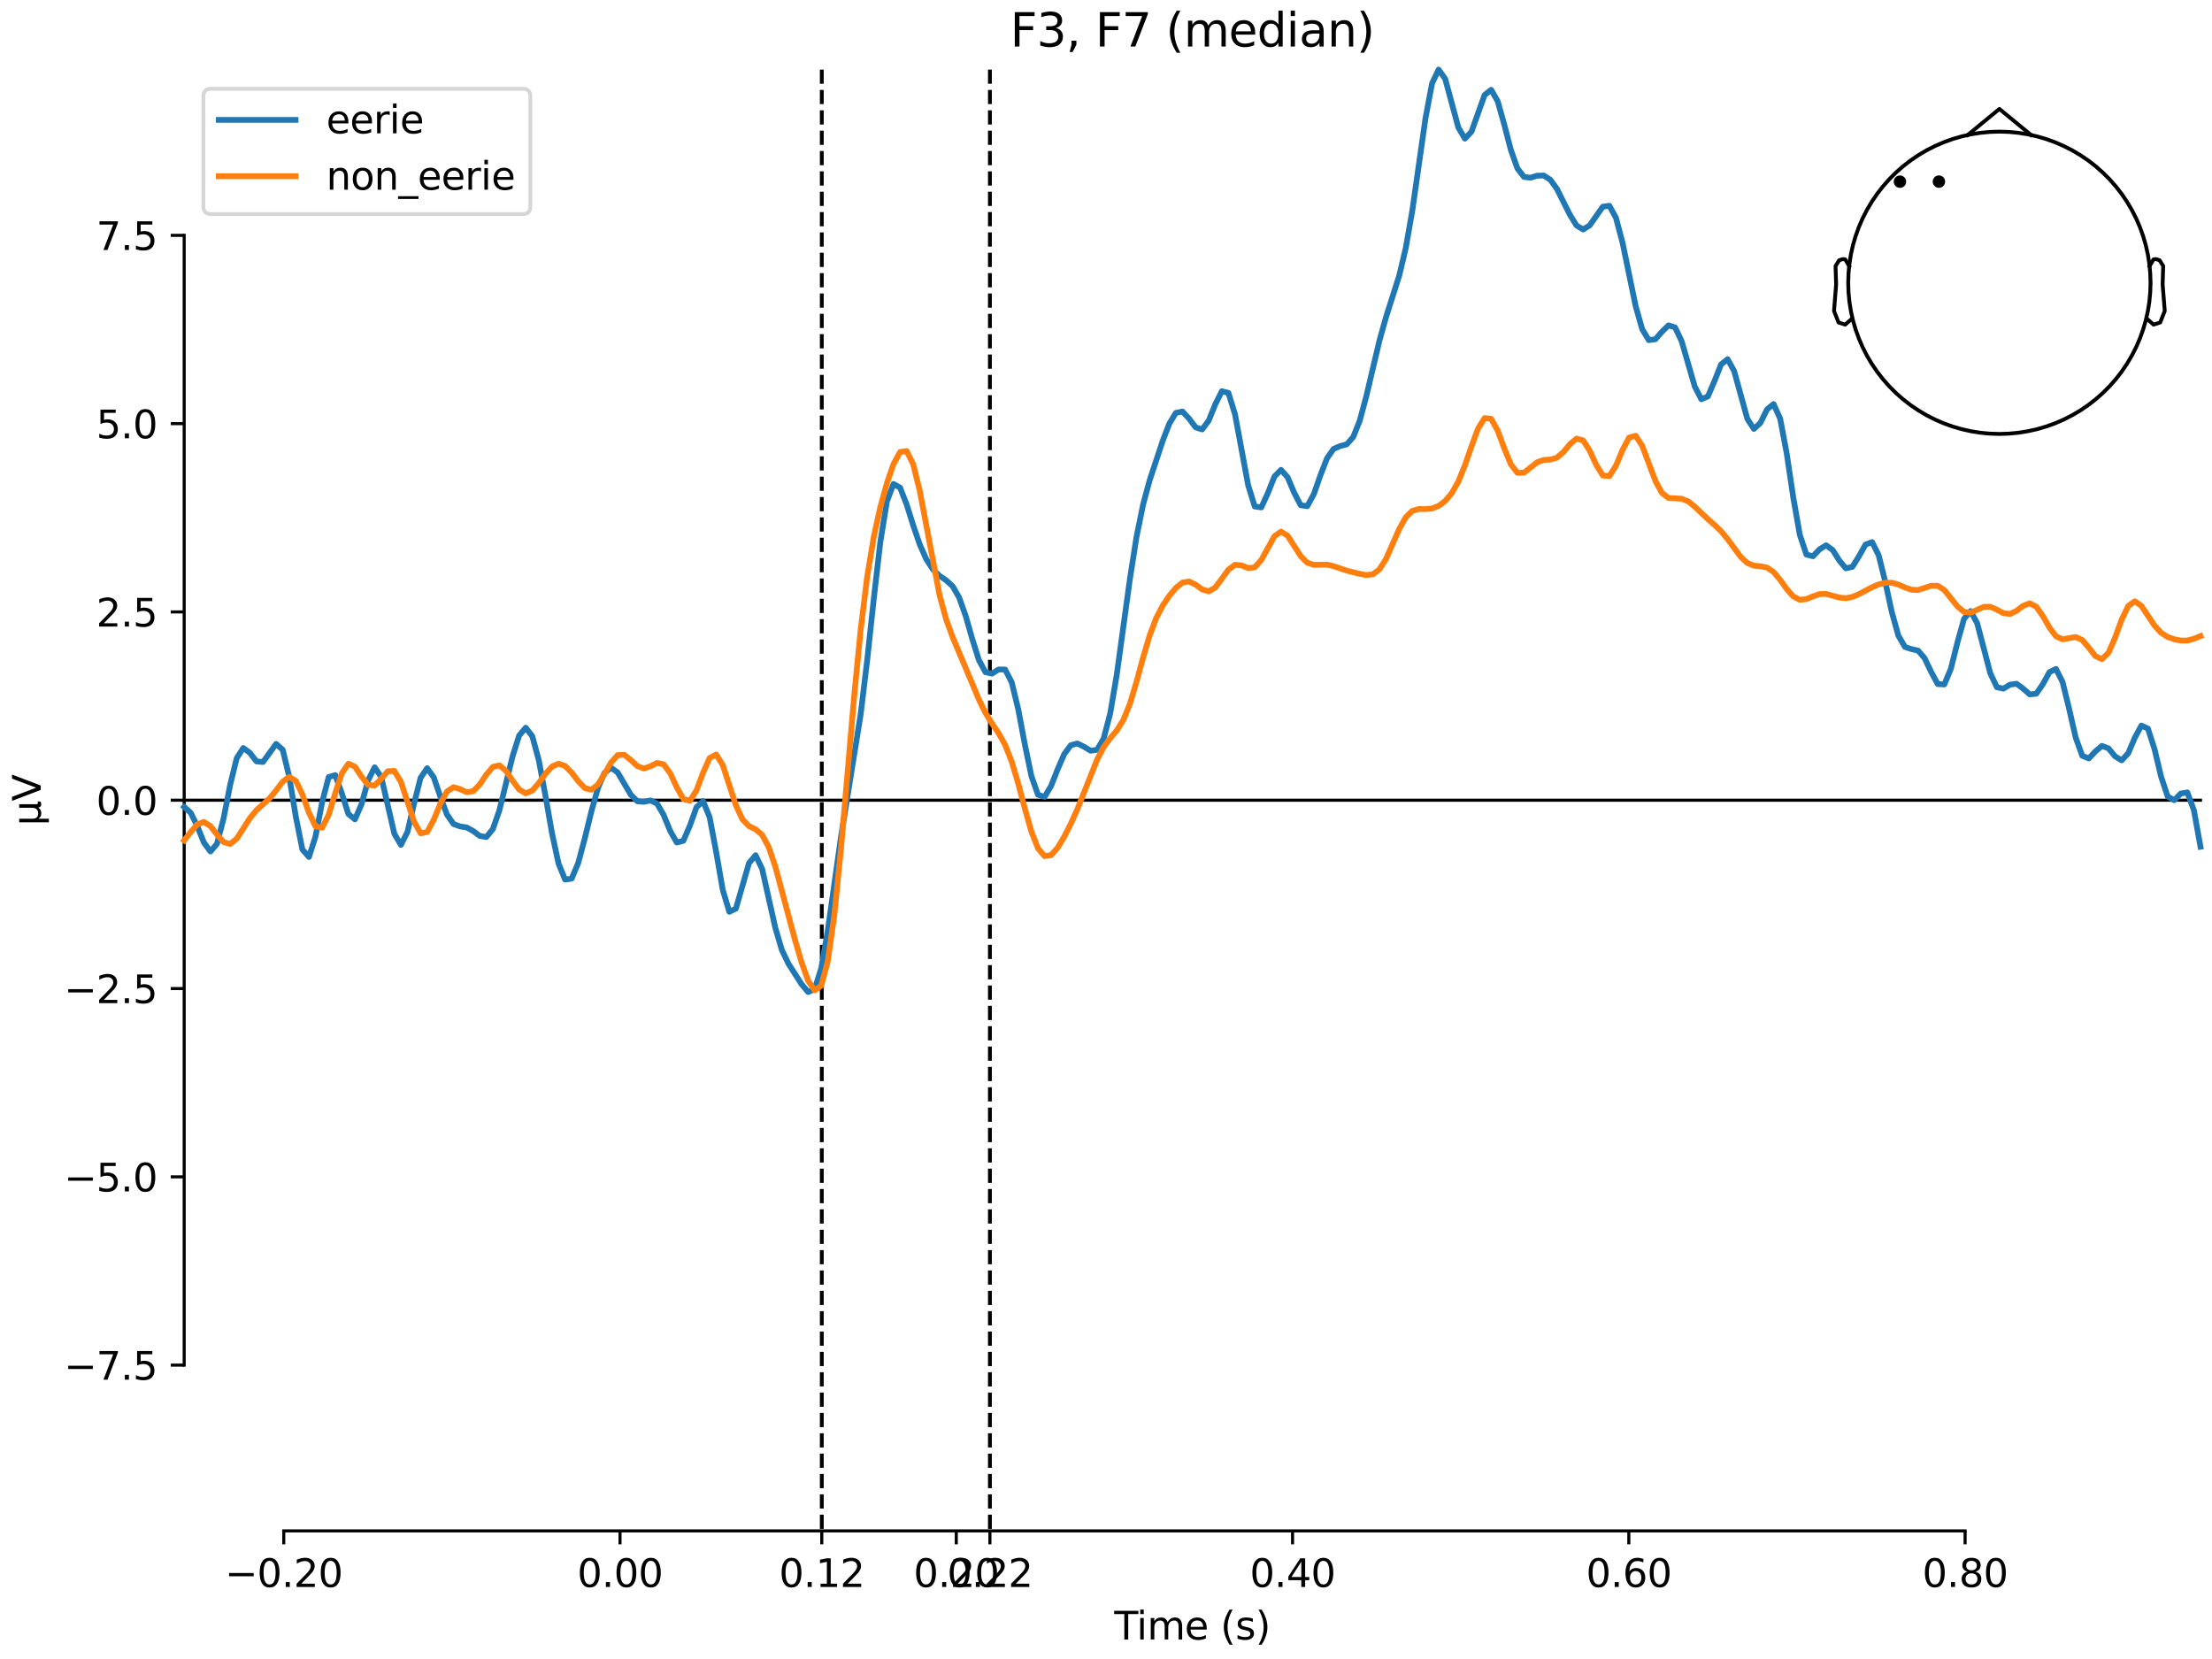 <?xml version="1.0" encoding="utf-8" standalone="no"?>
<!DOCTYPE svg PUBLIC "-//W3C//DTD SVG 1.1//EN"
  "http://www.w3.org/Graphics/SVG/1.1/DTD/svg11.dtd">
<svg xmlns:xlink="http://www.w3.org/1999/xlink" width="576pt" height="432pt" viewBox="0 0 576 432" xmlns="http://www.w3.org/2000/svg" version="1.1">
 <defs>
  <style type="text/css">*{stroke-linejoin: round; stroke-linecap: butt}</style>
 </defs>
 <g id="figure_1">
  <g id="patch_1">
   <path d="M 0 432 
L 576 432 
L 576 0 
L 0 0 
z
" style="fill: #ffffff"/>
  </g>
  <g id="axes_1">
   <g id="patch_2">
    <path d="M 47.961 398.644 
L 573 398.644 
L 573 18.118 
L 47.961 18.118 
L 47.961 398.644 
z
" style="fill: none; opacity: 0"/>
   </g>
   <g id="patch_3">
    <path d="M 47.961 355.47 
L 47.961 61.292 
" style="fill: none; stroke: #000000; stroke-width: 0.8; stroke-linejoin: miter; stroke-linecap: square"/>
   </g>
   <g id="LineCollection_1">
    <path d="M 213.99 18.118 
L 213.99 398.644 
" clip-path="url(#pc53f5f992c)" style="fill: none; stroke-dasharray: 3.7,1.6; stroke-dashoffset: 0; stroke: #000000"/>
    <path d="M 257.771 18.118 
L 257.771 398.644 
" clip-path="url(#pc53f5f992c)" style="fill: none; stroke-dasharray: 3.7,1.6; stroke-dashoffset: 0; stroke: #000000"/>
   </g>
   <g id="matplotlib.axis_1">
    <g id="xtick_1">
     <g id="line2d_1">
      <defs>
       <path id="m1a4e533dc7" d="M 0 0 
L 0 3.5 
" style="stroke: #000000; stroke-width: 0.8"/>
      </defs>
      <g>
       <use xlink:href="#m1a4e533dc7" x="73.888" y="398.644" style="stroke: #000000; stroke-width: 0.8"/>
      </g>
     </g>
     <g id="text_1">
      <!-- −0.20 -->
      <g transform="translate(58.566 413.242) scale(0.1 -0.1)">
       <defs>
        <path id="DejaVuSans-2212" d="M 678 2272 
L 4684 2272 
L 4684 1741 
L 678 1741 
L 678 2272 
z
" transform="scale(0.016)"/>
        <path id="DejaVuSans-30" d="M 2034 4250 
Q 1547 4250 1301 3770 
Q 1056 3291 1056 2328 
Q 1056 1369 1301 889 
Q 1547 409 2034 409 
Q 2525 409 2770 889 
Q 3016 1369 3016 2328 
Q 3016 3291 2770 3770 
Q 2525 4250 2034 4250 
z
M 2034 4750 
Q 2819 4750 3233 4129 
Q 3647 3509 3647 2328 
Q 3647 1150 3233 529 
Q 2819 -91 2034 -91 
Q 1250 -91 836 529 
Q 422 1150 422 2328 
Q 422 3509 836 4129 
Q 1250 4750 2034 4750 
z
" transform="scale(0.016)"/>
        <path id="DejaVuSans-2e" d="M 684 794 
L 1344 794 
L 1344 0 
L 684 0 
L 684 794 
z
" transform="scale(0.016)"/>
        <path id="DejaVuSans-32" d="M 1228 531 
L 3431 531 
L 3431 0 
L 469 0 
L 469 531 
Q 828 903 1448 1529 
Q 2069 2156 2228 2338 
Q 2531 2678 2651 2914 
Q 2772 3150 2772 3378 
Q 2772 3750 2511 3984 
Q 2250 4219 1831 4219 
Q 1534 4219 1204 4116 
Q 875 4013 500 3803 
L 500 4441 
Q 881 4594 1212 4672 
Q 1544 4750 1819 4750 
Q 2544 4750 2975 4387 
Q 3406 4025 3406 3419 
Q 3406 3131 3298 2873 
Q 3191 2616 2906 2266 
Q 2828 2175 2409 1742 
Q 1991 1309 1228 531 
z
" transform="scale(0.016)"/>
       </defs>
       <use xlink:href="#DejaVuSans-2212"/>
       <use xlink:href="#DejaVuSans-30" transform="translate(83.789 0)"/>
       <use xlink:href="#DejaVuSans-2e" transform="translate(147.412 0)"/>
       <use xlink:href="#DejaVuSans-32" transform="translate(179.199 0)"/>
       <use xlink:href="#DejaVuSans-30" transform="translate(242.822 0)"/>
      </g>
     </g>
    </g>
    <g id="xtick_2">
     <g id="line2d_2">
      <g>
       <use xlink:href="#m1a4e533dc7" x="161.452" y="398.644" style="stroke: #000000; stroke-width: 0.8"/>
      </g>
     </g>
     <g id="text_2">
      <!-- 0.00 -->
      <g transform="translate(150.319 413.242) scale(0.1 -0.1)">
       <use xlink:href="#DejaVuSans-30"/>
       <use xlink:href="#DejaVuSans-2e" transform="translate(63.623 0)"/>
       <use xlink:href="#DejaVuSans-30" transform="translate(95.41 0)"/>
       <use xlink:href="#DejaVuSans-30" transform="translate(159.033 0)"/>
      </g>
     </g>
    </g>
    <g id="xtick_3">
     <g id="line2d_3">
      <g>
       <use xlink:href="#m1a4e533dc7" x="213.99" y="398.644" style="stroke: #000000; stroke-width: 0.8"/>
      </g>
     </g>
     <g id="text_3">
      <!-- 0.12 -->
      <g transform="translate(202.857 413.242) scale(0.1 -0.1)">
       <defs>
        <path id="DejaVuSans-31" d="M 794 531 
L 1825 531 
L 1825 4091 
L 703 3866 
L 703 4441 
L 1819 4666 
L 2450 4666 
L 2450 531 
L 3481 531 
L 3481 0 
L 794 0 
L 794 531 
z
" transform="scale(0.016)"/>
       </defs>
       <use xlink:href="#DejaVuSans-30"/>
       <use xlink:href="#DejaVuSans-2e" transform="translate(63.623 0)"/>
       <use xlink:href="#DejaVuSans-31" transform="translate(95.41 0)"/>
       <use xlink:href="#DejaVuSans-32" transform="translate(159.033 0)"/>
      </g>
     </g>
    </g>
    <g id="xtick_4">
     <g id="line2d_4">
      <g>
       <use xlink:href="#m1a4e533dc7" x="249.015" y="398.644" style="stroke: #000000; stroke-width: 0.8"/>
      </g>
     </g>
     <g id="text_4">
      <!-- 0.20 -->
      <g transform="translate(237.882 413.242) scale(0.1 -0.1)">
       <use xlink:href="#DejaVuSans-30"/>
       <use xlink:href="#DejaVuSans-2e" transform="translate(63.623 0)"/>
       <use xlink:href="#DejaVuSans-32" transform="translate(95.41 0)"/>
       <use xlink:href="#DejaVuSans-30" transform="translate(159.033 0)"/>
      </g>
     </g>
    </g>
    <g id="xtick_5">
     <g id="line2d_5">
      <g>
       <use xlink:href="#m1a4e533dc7" x="257.771" y="398.644" style="stroke: #000000; stroke-width: 0.8"/>
      </g>
     </g>
     <g id="text_5">
      <!-- 0.22 -->
      <g transform="translate(246.639 413.242) scale(0.1 -0.1)">
       <use xlink:href="#DejaVuSans-30"/>
       <use xlink:href="#DejaVuSans-2e" transform="translate(63.623 0)"/>
       <use xlink:href="#DejaVuSans-32" transform="translate(95.41 0)"/>
       <use xlink:href="#DejaVuSans-32" transform="translate(159.033 0)"/>
      </g>
     </g>
    </g>
    <g id="xtick_6">
     <g id="line2d_6">
      <g>
       <use xlink:href="#m1a4e533dc7" x="336.578" y="398.644" style="stroke: #000000; stroke-width: 0.8"/>
      </g>
     </g>
     <g id="text_6">
      <!-- 0.40 -->
      <g transform="translate(325.446 413.242) scale(0.1 -0.1)">
       <defs>
        <path id="DejaVuSans-34" d="M 2419 4116 
L 825 1625 
L 2419 1625 
L 2419 4116 
z
M 2253 4666 
L 3047 4666 
L 3047 1625 
L 3713 1625 
L 3713 1100 
L 3047 1100 
L 3047 0 
L 2419 0 
L 2419 1100 
L 313 1100 
L 313 1709 
L 2253 4666 
z
" transform="scale(0.016)"/>
       </defs>
       <use xlink:href="#DejaVuSans-30"/>
       <use xlink:href="#DejaVuSans-2e" transform="translate(63.623 0)"/>
       <use xlink:href="#DejaVuSans-34" transform="translate(95.41 0)"/>
       <use xlink:href="#DejaVuSans-30" transform="translate(159.033 0)"/>
      </g>
     </g>
    </g>
    <g id="xtick_7">
     <g id="line2d_7">
      <g>
       <use xlink:href="#m1a4e533dc7" x="424.142" y="398.644" style="stroke: #000000; stroke-width: 0.8"/>
      </g>
     </g>
     <g id="text_7">
      <!-- 0.60 -->
      <g transform="translate(413.009 413.242) scale(0.1 -0.1)">
       <defs>
        <path id="DejaVuSans-36" d="M 2113 2584 
Q 1688 2584 1439 2293 
Q 1191 2003 1191 1497 
Q 1191 994 1439 701 
Q 1688 409 2113 409 
Q 2538 409 2786 701 
Q 3034 994 3034 1497 
Q 3034 2003 2786 2293 
Q 2538 2584 2113 2584 
z
M 3366 4563 
L 3366 3988 
Q 3128 4100 2886 4159 
Q 2644 4219 2406 4219 
Q 1781 4219 1451 3797 
Q 1122 3375 1075 2522 
Q 1259 2794 1537 2939 
Q 1816 3084 2150 3084 
Q 2853 3084 3261 2657 
Q 3669 2231 3669 1497 
Q 3669 778 3244 343 
Q 2819 -91 2113 -91 
Q 1303 -91 875 529 
Q 447 1150 447 2328 
Q 447 3434 972 4092 
Q 1497 4750 2381 4750 
Q 2619 4750 2861 4703 
Q 3103 4656 3366 4563 
z
" transform="scale(0.016)"/>
       </defs>
       <use xlink:href="#DejaVuSans-30"/>
       <use xlink:href="#DejaVuSans-2e" transform="translate(63.623 0)"/>
       <use xlink:href="#DejaVuSans-36" transform="translate(95.41 0)"/>
       <use xlink:href="#DejaVuSans-30" transform="translate(159.033 0)"/>
      </g>
     </g>
    </g>
    <g id="xtick_8">
     <g id="line2d_8">
      <g>
       <use xlink:href="#m1a4e533dc7" x="511.705" y="398.644" style="stroke: #000000; stroke-width: 0.8"/>
      </g>
     </g>
     <g id="text_8">
      <!-- 0.80 -->
      <g transform="translate(500.573 413.242) scale(0.1 -0.1)">
       <defs>
        <path id="DejaVuSans-38" d="M 2034 2216 
Q 1584 2216 1326 1975 
Q 1069 1734 1069 1313 
Q 1069 891 1326 650 
Q 1584 409 2034 409 
Q 2484 409 2743 651 
Q 3003 894 3003 1313 
Q 3003 1734 2745 1975 
Q 2488 2216 2034 2216 
z
M 1403 2484 
Q 997 2584 770 2862 
Q 544 3141 544 3541 
Q 544 4100 942 4425 
Q 1341 4750 2034 4750 
Q 2731 4750 3128 4425 
Q 3525 4100 3525 3541 
Q 3525 3141 3298 2862 
Q 3072 2584 2669 2484 
Q 3125 2378 3379 2068 
Q 3634 1759 3634 1313 
Q 3634 634 3220 271 
Q 2806 -91 2034 -91 
Q 1263 -91 848 271 
Q 434 634 434 1313 
Q 434 1759 690 2068 
Q 947 2378 1403 2484 
z
M 1172 3481 
Q 1172 3119 1398 2916 
Q 1625 2713 2034 2713 
Q 2441 2713 2670 2916 
Q 2900 3119 2900 3481 
Q 2900 3844 2670 4047 
Q 2441 4250 2034 4250 
Q 1625 4250 1398 4047 
Q 1172 3844 1172 3481 
z
" transform="scale(0.016)"/>
       </defs>
       <use xlink:href="#DejaVuSans-30"/>
       <use xlink:href="#DejaVuSans-2e" transform="translate(63.623 0)"/>
       <use xlink:href="#DejaVuSans-38" transform="translate(95.41 0)"/>
       <use xlink:href="#DejaVuSans-30" transform="translate(159.033 0)"/>
      </g>
     </g>
    </g>
    <g id="text_9">
     <!-- Time (s) -->
     <g transform="translate(290.152 426.92) scale(0.1 -0.1)">
      <defs>
       <path id="DejaVuSans-54" d="M -19 4666 
L 3928 4666 
L 3928 4134 
L 2272 4134 
L 2272 0 
L 1638 0 
L 1638 4134 
L -19 4134 
L -19 4666 
z
" transform="scale(0.016)"/>
       <path id="DejaVuSans-69" d="M 603 3500 
L 1178 3500 
L 1178 0 
L 603 0 
L 603 3500 
z
M 603 4863 
L 1178 4863 
L 1178 4134 
L 603 4134 
L 603 4863 
z
" transform="scale(0.016)"/>
       <path id="DejaVuSans-6d" d="M 3328 2828 
Q 3544 3216 3844 3400 
Q 4144 3584 4550 3584 
Q 5097 3584 5394 3201 
Q 5691 2819 5691 2113 
L 5691 0 
L 5113 0 
L 5113 2094 
Q 5113 2597 4934 2840 
Q 4756 3084 4391 3084 
Q 3944 3084 3684 2787 
Q 3425 2491 3425 1978 
L 3425 0 
L 2847 0 
L 2847 2094 
Q 2847 2600 2669 2842 
Q 2491 3084 2119 3084 
Q 1678 3084 1418 2786 
Q 1159 2488 1159 1978 
L 1159 0 
L 581 0 
L 581 3500 
L 1159 3500 
L 1159 2956 
Q 1356 3278 1631 3431 
Q 1906 3584 2284 3584 
Q 2666 3584 2933 3390 
Q 3200 3197 3328 2828 
z
" transform="scale(0.016)"/>
       <path id="DejaVuSans-65" d="M 3597 1894 
L 3597 1613 
L 953 1613 
Q 991 1019 1311 708 
Q 1631 397 2203 397 
Q 2534 397 2845 478 
Q 3156 559 3463 722 
L 3463 178 
Q 3153 47 2828 -22 
Q 2503 -91 2169 -91 
Q 1331 -91 842 396 
Q 353 884 353 1716 
Q 353 2575 817 3079 
Q 1281 3584 2069 3584 
Q 2775 3584 3186 3129 
Q 3597 2675 3597 1894 
z
M 3022 2063 
Q 3016 2534 2758 2815 
Q 2500 3097 2075 3097 
Q 1594 3097 1305 2825 
Q 1016 2553 972 2059 
L 3022 2063 
z
" transform="scale(0.016)"/>
       <path id="DejaVuSans-20" transform="scale(0.016)"/>
       <path id="DejaVuSans-28" d="M 1984 4856 
Q 1566 4138 1362 3434 
Q 1159 2731 1159 2009 
Q 1159 1288 1364 580 
Q 1569 -128 1984 -844 
L 1484 -844 
Q 1016 -109 783 600 
Q 550 1309 550 2009 
Q 550 2706 781 3412 
Q 1013 4119 1484 4856 
L 1984 4856 
z
" transform="scale(0.016)"/>
       <path id="DejaVuSans-73" d="M 2834 3397 
L 2834 2853 
Q 2591 2978 2328 3040 
Q 2066 3103 1784 3103 
Q 1356 3103 1142 2972 
Q 928 2841 928 2578 
Q 928 2378 1081 2264 
Q 1234 2150 1697 2047 
L 1894 2003 
Q 2506 1872 2764 1633 
Q 3022 1394 3022 966 
Q 3022 478 2636 193 
Q 2250 -91 1575 -91 
Q 1294 -91 989 -36 
Q 684 19 347 128 
L 347 722 
Q 666 556 975 473 
Q 1284 391 1588 391 
Q 1994 391 2212 530 
Q 2431 669 2431 922 
Q 2431 1156 2273 1281 
Q 2116 1406 1581 1522 
L 1381 1569 
Q 847 1681 609 1914 
Q 372 2147 372 2553 
Q 372 3047 722 3315 
Q 1072 3584 1716 3584 
Q 2034 3584 2315 3537 
Q 2597 3491 2834 3397 
z
" transform="scale(0.016)"/>
       <path id="DejaVuSans-29" d="M 513 4856 
L 1013 4856 
Q 1481 4119 1714 3412 
Q 1947 2706 1947 2009 
Q 1947 1309 1714 600 
Q 1481 -109 1013 -844 
L 513 -844 
Q 928 -128 1133 580 
Q 1338 1288 1338 2009 
Q 1338 2731 1133 3434 
Q 928 4138 513 4856 
z
" transform="scale(0.016)"/>
      </defs>
      <use xlink:href="#DejaVuSans-54"/>
      <use xlink:href="#DejaVuSans-69" transform="translate(57.959 0)"/>
      <use xlink:href="#DejaVuSans-6d" transform="translate(85.742 0)"/>
      <use xlink:href="#DejaVuSans-65" transform="translate(183.154 0)"/>
      <use xlink:href="#DejaVuSans-20" transform="translate(244.678 0)"/>
      <use xlink:href="#DejaVuSans-28" transform="translate(276.465 0)"/>
      <use xlink:href="#DejaVuSans-73" transform="translate(315.479 0)"/>
      <use xlink:href="#DejaVuSans-29" transform="translate(367.578 0)"/>
     </g>
    </g>
   </g>
   <g id="matplotlib.axis_2">
    <g id="ytick_1">
     <g id="line2d_9">
      <defs>
       <path id="md872273643" d="M 0 0 
L -3.5 0 
" style="stroke: #000000; stroke-width: 0.8"/>
      </defs>
      <g>
       <use xlink:href="#md872273643" x="47.961" y="355.47" style="stroke: #000000; stroke-width: 0.8"/>
      </g>
     </g>
     <g id="text_10">
      <!-- −7.5 -->
      <g transform="translate(16.678 359.269) scale(0.1 -0.1)">
       <defs>
        <path id="DejaVuSans-37" d="M 525 4666 
L 3525 4666 
L 3525 4397 
L 1831 0 
L 1172 0 
L 2766 4134 
L 525 4134 
L 525 4666 
z
" transform="scale(0.016)"/>
        <path id="DejaVuSans-35" d="M 691 4666 
L 3169 4666 
L 3169 4134 
L 1269 4134 
L 1269 2991 
Q 1406 3038 1543 3061 
Q 1681 3084 1819 3084 
Q 2600 3084 3056 2656 
Q 3513 2228 3513 1497 
Q 3513 744 3044 326 
Q 2575 -91 1722 -91 
Q 1428 -91 1123 -41 
Q 819 9 494 109 
L 494 744 
Q 775 591 1075 516 
Q 1375 441 1709 441 
Q 2250 441 2565 725 
Q 2881 1009 2881 1497 
Q 2881 1984 2565 2268 
Q 2250 2553 1709 2553 
Q 1456 2553 1204 2497 
Q 953 2441 691 2322 
L 691 4666 
z
" transform="scale(0.016)"/>
       </defs>
       <use xlink:href="#DejaVuSans-2212"/>
       <use xlink:href="#DejaVuSans-37" transform="translate(83.789 0)"/>
       <use xlink:href="#DejaVuSans-2e" transform="translate(147.412 0)"/>
       <use xlink:href="#DejaVuSans-35" transform="translate(179.199 0)"/>
      </g>
     </g>
    </g>
    <g id="ytick_2">
     <g id="line2d_10">
      <g>
       <use xlink:href="#md872273643" x="47.961" y="306.44" style="stroke: #000000; stroke-width: 0.8"/>
      </g>
     </g>
     <g id="text_11">
      <!-- −5.0 -->
      <g transform="translate(16.678 310.24) scale(0.1 -0.1)">
       <use xlink:href="#DejaVuSans-2212"/>
       <use xlink:href="#DejaVuSans-35" transform="translate(83.789 0)"/>
       <use xlink:href="#DejaVuSans-2e" transform="translate(147.412 0)"/>
       <use xlink:href="#DejaVuSans-30" transform="translate(179.199 0)"/>
      </g>
     </g>
    </g>
    <g id="ytick_3">
     <g id="line2d_11">
      <g>
       <use xlink:href="#md872273643" x="47.961" y="257.411" style="stroke: #000000; stroke-width: 0.8"/>
      </g>
     </g>
     <g id="text_12">
      <!-- −2.5 -->
      <g transform="translate(16.678 261.21) scale(0.1 -0.1)">
       <use xlink:href="#DejaVuSans-2212"/>
       <use xlink:href="#DejaVuSans-32" transform="translate(83.789 0)"/>
       <use xlink:href="#DejaVuSans-2e" transform="translate(147.412 0)"/>
       <use xlink:href="#DejaVuSans-35" transform="translate(179.199 0)"/>
      </g>
     </g>
    </g>
    <g id="ytick_4">
     <g id="line2d_12">
      <g>
       <use xlink:href="#md872273643" x="47.961" y="208.381" style="stroke: #000000; stroke-width: 0.8"/>
      </g>
     </g>
     <g id="text_13">
      <!-- 0.0 -->
      <g transform="translate(25.058 212.18) scale(0.1 -0.1)">
       <use xlink:href="#DejaVuSans-30"/>
       <use xlink:href="#DejaVuSans-2e" transform="translate(63.623 0)"/>
       <use xlink:href="#DejaVuSans-30" transform="translate(95.41 0)"/>
      </g>
     </g>
    </g>
    <g id="ytick_5">
     <g id="line2d_13">
      <g>
       <use xlink:href="#md872273643" x="47.961" y="159.351" style="stroke: #000000; stroke-width: 0.8"/>
      </g>
     </g>
     <g id="text_14">
      <!-- 2.5 -->
      <g transform="translate(25.058 163.15) scale(0.1 -0.1)">
       <use xlink:href="#DejaVuSans-32"/>
       <use xlink:href="#DejaVuSans-2e" transform="translate(63.623 0)"/>
       <use xlink:href="#DejaVuSans-35" transform="translate(95.41 0)"/>
      </g>
     </g>
    </g>
    <g id="ytick_6">
     <g id="line2d_14">
      <g>
       <use xlink:href="#md872273643" x="47.961" y="110.321" style="stroke: #000000; stroke-width: 0.8"/>
      </g>
     </g>
     <g id="text_15">
      <!-- 5.0 -->
      <g transform="translate(25.058 114.121) scale(0.1 -0.1)">
       <use xlink:href="#DejaVuSans-35"/>
       <use xlink:href="#DejaVuSans-2e" transform="translate(63.623 0)"/>
       <use xlink:href="#DejaVuSans-30" transform="translate(95.41 0)"/>
      </g>
     </g>
    </g>
    <g id="ytick_7">
     <g id="line2d_15">
      <g>
       <use xlink:href="#md872273643" x="47.961" y="61.292" style="stroke: #000000; stroke-width: 0.8"/>
      </g>
     </g>
     <g id="text_16">
      <!-- 7.5 -->
      <g transform="translate(25.058 65.091) scale(0.1 -0.1)">
       <use xlink:href="#DejaVuSans-37"/>
       <use xlink:href="#DejaVuSans-2e" transform="translate(63.623 0)"/>
       <use xlink:href="#DejaVuSans-35" transform="translate(95.41 0)"/>
      </g>
     </g>
    </g>
    <g id="text_17">
     <!-- µV -->
     <g transform="translate(10.599 214.982) rotate(-90) scale(0.1 -0.1)">
      <defs>
       <path id="DejaVuSans-b5" d="M 544 -1331 
L 544 3500 
L 1119 3500 
L 1119 1325 
Q 1119 872 1334 640 
Q 1550 409 1972 409 
Q 2434 409 2667 671 
Q 2900 934 2900 1459 
L 2900 3500 
L 3475 3500 
L 3475 806 
Q 3475 619 3529 530 
Q 3584 441 3700 441 
Q 3728 441 3778 458 
Q 3828 475 3916 513 
L 3916 50 
Q 3788 -22 3673 -56 
Q 3559 -91 3450 -91 
Q 3234 -91 3106 31 
Q 2978 153 2931 403 
Q 2775 156 2548 32 
Q 2322 -91 2016 -91 
Q 1697 -91 1473 31 
Q 1250 153 1119 397 
L 1119 -1331 
L 544 -1331 
z
" transform="scale(0.016)"/>
       <path id="DejaVuSans-56" d="M 1831 0 
L 50 4666 
L 709 4666 
L 2188 738 
L 3669 4666 
L 4325 4666 
L 2547 0 
L 1831 0 
z
" transform="scale(0.016)"/>
      </defs>
      <use xlink:href="#DejaVuSans-b5"/>
      <use xlink:href="#DejaVuSans-56" transform="translate(63.623 0)"/>
     </g>
    </g>
   </g>
   <g id="patch_4">
    <path d="M 73.888 398.644 
L 511.705 398.644 
" style="fill: none; stroke: #000000; stroke-width: 0.8; stroke-linejoin: miter; stroke-linecap: square"/>
   </g>
   <g id="patch_5">
    <path d="M 47.961 208.381 
L 573 208.381 
" style="fill: none; stroke: #000000; stroke-width: 0.8; stroke-linejoin: miter; stroke-linecap: square"/>
   </g>
   <g id="text_18">
    <!-- F3, F7 (median) -->
    <g transform="translate(263.05 12.118) scale(0.12 -0.12)">
     <defs>
      <path id="DejaVuSans-46" d="M 628 4666 
L 3309 4666 
L 3309 4134 
L 1259 4134 
L 1259 2759 
L 3109 2759 
L 3109 2228 
L 1259 2228 
L 1259 0 
L 628 0 
L 628 4666 
z
" transform="scale(0.016)"/>
      <path id="DejaVuSans-33" d="M 2597 2516 
Q 3050 2419 3304 2112 
Q 3559 1806 3559 1356 
Q 3559 666 3084 287 
Q 2609 -91 1734 -91 
Q 1441 -91 1130 -33 
Q 819 25 488 141 
L 488 750 
Q 750 597 1062 519 
Q 1375 441 1716 441 
Q 2309 441 2620 675 
Q 2931 909 2931 1356 
Q 2931 1769 2642 2001 
Q 2353 2234 1838 2234 
L 1294 2234 
L 1294 2753 
L 1863 2753 
Q 2328 2753 2575 2939 
Q 2822 3125 2822 3475 
Q 2822 3834 2567 4026 
Q 2313 4219 1838 4219 
Q 1578 4219 1281 4162 
Q 984 4106 628 3988 
L 628 4550 
Q 988 4650 1302 4700 
Q 1616 4750 1894 4750 
Q 2613 4750 3031 4423 
Q 3450 4097 3450 3541 
Q 3450 3153 3228 2886 
Q 3006 2619 2597 2516 
z
" transform="scale(0.016)"/>
      <path id="DejaVuSans-2c" d="M 750 794 
L 1409 794 
L 1409 256 
L 897 -744 
L 494 -744 
L 750 256 
L 750 794 
z
" transform="scale(0.016)"/>
      <path id="DejaVuSans-64" d="M 2906 2969 
L 2906 4863 
L 3481 4863 
L 3481 0 
L 2906 0 
L 2906 525 
Q 2725 213 2448 61 
Q 2172 -91 1784 -91 
Q 1150 -91 751 415 
Q 353 922 353 1747 
Q 353 2572 751 3078 
Q 1150 3584 1784 3584 
Q 2172 3584 2448 3432 
Q 2725 3281 2906 2969 
z
M 947 1747 
Q 947 1113 1208 752 
Q 1469 391 1925 391 
Q 2381 391 2643 752 
Q 2906 1113 2906 1747 
Q 2906 2381 2643 2742 
Q 2381 3103 1925 3103 
Q 1469 3103 1208 2742 
Q 947 2381 947 1747 
z
" transform="scale(0.016)"/>
      <path id="DejaVuSans-61" d="M 2194 1759 
Q 1497 1759 1228 1600 
Q 959 1441 959 1056 
Q 959 750 1161 570 
Q 1363 391 1709 391 
Q 2188 391 2477 730 
Q 2766 1069 2766 1631 
L 2766 1759 
L 2194 1759 
z
M 3341 1997 
L 3341 0 
L 2766 0 
L 2766 531 
Q 2569 213 2275 61 
Q 1981 -91 1556 -91 
Q 1019 -91 701 211 
Q 384 513 384 1019 
Q 384 1609 779 1909 
Q 1175 2209 1959 2209 
L 2766 2209 
L 2766 2266 
Q 2766 2663 2505 2880 
Q 2244 3097 1772 3097 
Q 1472 3097 1187 3025 
Q 903 2953 641 2809 
L 641 3341 
Q 956 3463 1253 3523 
Q 1550 3584 1831 3584 
Q 2591 3584 2966 3190 
Q 3341 2797 3341 1997 
z
" transform="scale(0.016)"/>
      <path id="DejaVuSans-6e" d="M 3513 2113 
L 3513 0 
L 2938 0 
L 2938 2094 
Q 2938 2591 2744 2837 
Q 2550 3084 2163 3084 
Q 1697 3084 1428 2787 
Q 1159 2491 1159 1978 
L 1159 0 
L 581 0 
L 581 3500 
L 1159 3500 
L 1159 2956 
Q 1366 3272 1645 3428 
Q 1925 3584 2291 3584 
Q 2894 3584 3203 3211 
Q 3513 2838 3513 2113 
z
" transform="scale(0.016)"/>
     </defs>
     <use xlink:href="#DejaVuSans-46"/>
     <use xlink:href="#DejaVuSans-33" transform="translate(57.52 0)"/>
     <use xlink:href="#DejaVuSans-2c" transform="translate(121.143 0)"/>
     <use xlink:href="#DejaVuSans-20" transform="translate(152.93 0)"/>
     <use xlink:href="#DejaVuSans-46" transform="translate(184.717 0)"/>
     <use xlink:href="#DejaVuSans-37" transform="translate(242.236 0)"/>
     <use xlink:href="#DejaVuSans-20" transform="translate(305.859 0)"/>
     <use xlink:href="#DejaVuSans-28" transform="translate(337.646 0)"/>
     <use xlink:href="#DejaVuSans-6d" transform="translate(376.66 0)"/>
     <use xlink:href="#DejaVuSans-65" transform="translate(474.072 0)"/>
     <use xlink:href="#DejaVuSans-64" transform="translate(535.596 0)"/>
     <use xlink:href="#DejaVuSans-69" transform="translate(599.072 0)"/>
     <use xlink:href="#DejaVuSans-61" transform="translate(626.855 0)"/>
     <use xlink:href="#DejaVuSans-6e" transform="translate(688.135 0)"/>
     <use xlink:href="#DejaVuSans-29" transform="translate(751.514 0)"/>
    </g>
   </g>
   <g id="legend_1">
    <g id="patch_6">
     <path d="M 54.961 55.753 
L 136.103 55.753 
Q 138.103 55.753 138.103 53.753 
L 138.103 25.118 
Q 138.103 23.118 136.103 23.118 
L 54.961 23.118 
Q 52.961 23.118 52.961 25.118 
L 52.961 53.753 
Q 52.961 55.753 54.961 55.753 
z
" style="fill: #ffffff; opacity: 0.8; stroke: #cccccc; stroke-linejoin: miter"/>
    </g>
    <g id="line2d_16">
     <path d="M 56.961 31.217 
L 66.961 31.217 
L 76.961 31.217 
" style="fill: none; stroke: #1f77b4; stroke-width: 1.5; stroke-linecap: square"/>
    </g>
    <g id="text_19">
     <!-- eerie -->
     <g transform="translate(84.961 34.717) scale(0.1 -0.1)">
      <defs>
       <path id="DejaVuSans-72" d="M 2631 2963 
Q 2534 3019 2420 3045 
Q 2306 3072 2169 3072 
Q 1681 3072 1420 2755 
Q 1159 2438 1159 1844 
L 1159 0 
L 581 0 
L 581 3500 
L 1159 3500 
L 1159 2956 
Q 1341 3275 1631 3429 
Q 1922 3584 2338 3584 
Q 2397 3584 2469 3576 
Q 2541 3569 2628 3553 
L 2631 2963 
z
" transform="scale(0.016)"/>
      </defs>
      <use xlink:href="#DejaVuSans-65"/>
      <use xlink:href="#DejaVuSans-65" transform="translate(61.523 0)"/>
      <use xlink:href="#DejaVuSans-72" transform="translate(123.047 0)"/>
      <use xlink:href="#DejaVuSans-69" transform="translate(164.16 0)"/>
      <use xlink:href="#DejaVuSans-65" transform="translate(191.943 0)"/>
     </g>
    </g>
    <g id="line2d_17">
     <path d="M 56.961 45.895 
L 66.961 45.895 
L 76.961 45.895 
" style="fill: none; stroke: #ff7f0e; stroke-width: 1.5; stroke-linecap: square"/>
    </g>
    <g id="text_20">
     <!-- non_eerie -->
     <g transform="translate(84.961 49.395) scale(0.1 -0.1)">
      <defs>
       <path id="DejaVuSans-6f" d="M 1959 3097 
Q 1497 3097 1228 2736 
Q 959 2375 959 1747 
Q 959 1119 1226 758 
Q 1494 397 1959 397 
Q 2419 397 2687 759 
Q 2956 1122 2956 1747 
Q 2956 2369 2687 2733 
Q 2419 3097 1959 3097 
z
M 1959 3584 
Q 2709 3584 3137 3096 
Q 3566 2609 3566 1747 
Q 3566 888 3137 398 
Q 2709 -91 1959 -91 
Q 1206 -91 779 398 
Q 353 888 353 1747 
Q 353 2609 779 3096 
Q 1206 3584 1959 3584 
z
" transform="scale(0.016)"/>
       <path id="DejaVuSans-5f" d="M 3263 -1063 
L 3263 -1509 
L -63 -1509 
L -63 -1063 
L 3263 -1063 
z
" transform="scale(0.016)"/>
      </defs>
      <use xlink:href="#DejaVuSans-6e"/>
      <use xlink:href="#DejaVuSans-6f" transform="translate(63.379 0)"/>
      <use xlink:href="#DejaVuSans-6e" transform="translate(124.561 0)"/>
      <use xlink:href="#DejaVuSans-5f" transform="translate(187.939 0)"/>
      <use xlink:href="#DejaVuSans-65" transform="translate(237.939 0)"/>
      <use xlink:href="#DejaVuSans-65" transform="translate(299.463 0)"/>
      <use xlink:href="#DejaVuSans-72" transform="translate(360.986 0)"/>
      <use xlink:href="#DejaVuSans-69" transform="translate(402.1 0)"/>
      <use xlink:href="#DejaVuSans-65" transform="translate(429.883 0)"/>
     </g>
    </g>
   </g>
   <g id="line2d_18">
    <path d="M 47.961 210.12 
L 49.671 211.665 
L 51.382 215.149 
L 53.092 219.403 
L 54.802 221.726 
L 56.512 219.713 
L 58.223 213.089 
L 59.933 204.39 
L 61.643 197.433 
L 63.353 194.774 
L 65.063 196.034 
L 66.774 198.253 
L 68.484 198.419 
L 71.904 193.714 
L 73.615 195.24 
L 75.325 202.307 
L 77.035 212.694 
L 78.745 221.208 
L 80.455 223.159 
L 82.166 217.794 
L 83.876 208.916 
L 85.586 202.344 
L 87.296 201.838 
L 89.007 206.558 
L 90.717 211.968 
L 92.427 213.355 
L 94.137 209.421 
L 95.847 203.226 
L 97.558 199.802 
L 99.268 202.305 
L 102.688 217.107 
L 104.399 220.017 
L 106.109 216.608 
L 107.819 209.251 
L 109.529 202.515 
L 111.239 200.03 
L 112.95 202.419 
L 114.66 207.443 
L 116.37 212.067 
L 118.08 214.556 
L 119.791 215.199 
L 121.501 215.464 
L 123.211 216.385 
L 124.921 217.669 
L 126.631 217.976 
L 128.342 215.882 
L 130.052 210.974 
L 133.472 196.948 
L 135.183 191.544 
L 136.893 189.494 
L 138.603 191.693 
L 140.313 198.01 
L 142.023 207.149 
L 143.734 216.939 
L 145.444 224.874 
L 147.154 229.048 
L 148.864 228.79 
L 150.575 224.694 
L 152.285 218.283 
L 153.995 211.282 
L 155.705 205.216 
L 157.415 201.25 
L 159.126 199.923 
L 160.836 201.144 
L 164.256 206.944 
L 165.967 208.653 
L 167.677 208.791 
L 169.387 208.427 
L 171.097 209.26 
L 172.807 212.205 
L 174.518 216.387 
L 176.228 219.384 
L 177.938 218.947 
L 179.648 214.998 
L 181.359 210.217 
L 183.069 208.614 
L 184.779 212.772 
L 186.489 221.843 
L 188.199 231.702 
L 189.91 237.43 
L 191.62 236.61 
L 195.04 224.745 
L 196.751 222.693 
L 198.461 226.276 
L 201.881 241.562 
L 203.592 247.375 
L 205.302 250.931 
L 208.722 256.276 
L 210.432 258.327 
L 212.143 257.545 
L 213.853 252.138 
L 215.563 242.224 
L 218.984 217.957 
L 224.114 186.027 
L 225.824 171.827 
L 227.535 155.887 
L 229.245 141.056 
L 230.955 130.534 
L 232.665 126.016 
L 234.376 126.982 
L 236.086 131.356 
L 237.796 136.813 
L 239.506 141.788 
L 241.216 145.63 
L 242.927 148.265 
L 244.637 149.928 
L 246.347 151.083 
L 248.057 152.639 
L 249.768 155.613 
L 251.478 160.432 
L 253.188 166.427 
L 254.898 171.873 
L 256.608 175.033 
L 258.319 175.407 
L 260.029 174.326 
L 261.739 174.348 
L 263.449 177.677 
L 265.16 184.742 
L 266.87 193.855 
L 268.58 202.097 
L 270.29 206.95 
L 272 207.51 
L 273.711 204.637 
L 275.421 200.284 
L 277.131 196.357 
L 278.841 194.049 
L 280.552 193.602 
L 282.262 194.435 
L 283.972 195.476 
L 285.682 195.245 
L 287.392 192.311 
L 289.103 185.745 
L 290.813 175.62 
L 294.233 150.708 
L 295.944 139.808 
L 297.654 131.407 
L 299.364 125.062 
L 302.784 114.742 
L 304.495 110.304 
L 306.205 107.499 
L 307.915 107.159 
L 309.625 108.993 
L 311.336 111.278 
L 313.046 111.821 
L 314.756 109.502 
L 316.466 105.261 
L 318.176 101.867 
L 319.887 102.323 
L 321.597 107.899 
L 325.017 126.346 
L 326.728 131.885 
L 328.438 132.13 
L 330.148 128.414 
L 331.858 124.095 
L 333.568 122.349 
L 335.279 124.249 
L 336.989 128.285 
L 338.699 131.564 
L 340.409 131.809 
L 342.12 128.679 
L 343.83 123.773 
L 345.54 119.375 
L 347.25 116.898 
L 348.96 116.164 
L 350.671 115.714 
L 352.381 113.793 
L 354.091 109.505 
L 355.801 103.104 
L 359.222 88.622 
L 360.932 82.532 
L 364.353 71.773 
L 366.063 64.567 
L 367.773 54.78 
L 371.193 30.792 
L 372.904 21.712 
L 374.614 18.118 
L 376.324 20.535 
L 379.745 33.185 
L 381.455 36.105 
L 383.165 34.302 
L 386.585 24.739 
L 388.296 23.383 
L 390.006 26.398 
L 391.716 32.471 
L 393.426 39.052 
L 395.137 43.863 
L 396.847 46.071 
L 398.557 46.27 
L 400.267 45.746 
L 401.977 45.706 
L 403.688 46.794 
L 405.398 49.142 
L 408.818 55.969 
L 410.529 58.724 
L 412.239 59.765 
L 413.949 58.688 
L 417.369 53.824 
L 419.08 53.575 
L 420.79 56.711 
L 422.5 63.167 
L 425.921 79.714 
L 427.631 85.736 
L 429.341 88.567 
L 431.051 88.343 
L 432.761 86.389 
L 434.472 84.724 
L 436.182 85.244 
L 437.892 88.832 
L 441.313 100.651 
L 443.023 103.974 
L 444.733 103.221 
L 446.443 99.247 
L 448.153 94.919 
L 449.864 93.524 
L 451.574 96.636 
L 454.994 109.039 
L 456.705 111.694 
L 458.415 110.116 
L 460.125 106.624 
L 461.835 105.209 
L 463.545 108.987 
L 465.256 118.075 
L 466.966 129.563 
L 468.676 139.308 
L 470.386 144.408 
L 472.097 144.85 
L 473.807 143.047 
L 475.517 141.992 
L 477.227 143.216 
L 478.937 145.932 
L 480.648 147.991 
L 482.358 147.606 
L 484.068 144.859 
L 485.778 141.806 
L 487.489 141.161 
L 489.199 144.576 
L 490.909 151.468 
L 492.619 159.368 
L 494.329 165.509 
L 496.04 168.463 
L 497.75 169.032 
L 499.46 169.403 
L 501.17 171.396 
L 502.881 174.993 
L 504.591 178.137 
L 506.301 178.229 
L 508.011 174.113 
L 509.721 167.246 
L 511.432 161.133 
L 513.142 159.12 
L 514.852 162.299 
L 518.273 175.335 
L 519.983 178.952 
L 521.693 179.327 
L 523.403 178.277 
L 525.114 178.048 
L 526.824 179.314 
L 528.534 180.818 
L 530.244 180.642 
L 531.954 178.161 
L 533.665 175.039 
L 535.375 174.193 
L 537.085 177.59 
L 538.795 184.563 
L 540.506 192.068 
L 542.216 196.802 
L 543.926 197.494 
L 545.636 195.667 
L 547.346 194.219 
L 549.057 194.885 
L 550.767 196.959 
L 552.477 197.993 
L 554.187 196.142 
L 555.898 192.112 
L 557.608 188.938 
L 559.318 189.725 
L 561.028 195.035 
L 562.738 202.223 
L 564.449 207.392 
L 566.159 208.361 
L 567.869 206.634 
L 569.579 206.343 
L 571.29 210.988 
L 573 220.49 
L 573 220.49 
" style="fill: none; stroke: #1f77b4; stroke-width: 1.5; stroke-linecap: square"/>
   </g>
   <g id="line2d_19">
    <path d="M 47.961 218.844 
L 49.671 216.637 
L 51.382 214.658 
L 53.092 214.033 
L 54.802 215.132 
L 56.512 217.324 
L 58.223 219.277 
L 59.933 219.759 
L 61.643 218.401 
L 65.063 213.065 
L 66.774 210.968 
L 70.194 207.902 
L 71.904 205.815 
L 73.615 203.543 
L 75.325 202.3 
L 77.035 203.326 
L 78.745 206.88 
L 80.455 211.629 
L 82.166 215.209 
L 83.876 215.551 
L 85.586 212.147 
L 87.296 206.529 
L 89.007 201.36 
L 90.717 198.886 
L 92.427 199.635 
L 94.137 202.221 
L 95.847 204.392 
L 97.558 204.548 
L 99.268 202.794 
L 100.978 200.831 
L 102.688 200.748 
L 104.399 203.62 
L 107.819 213.962 
L 109.529 216.99 
L 111.239 216.641 
L 112.95 213.462 
L 114.66 209.296 
L 116.37 206.127 
L 118.08 204.981 
L 119.791 205.484 
L 121.501 206.279 
L 123.211 206.03 
L 124.921 204.283 
L 126.631 201.722 
L 128.342 199.687 
L 130.052 199.287 
L 131.762 200.748 
L 133.472 203.279 
L 135.183 205.588 
L 136.893 206.583 
L 138.603 205.876 
L 140.313 203.891 
L 142.023 201.499 
L 143.734 199.608 
L 145.444 198.861 
L 147.154 199.46 
L 148.864 201.2 
L 150.575 203.429 
L 152.285 205.214 
L 153.995 205.65 
L 155.705 204.286 
L 157.415 201.533 
L 159.126 198.532 
L 160.836 196.627 
L 162.546 196.546 
L 164.256 197.903 
L 165.967 199.493 
L 167.677 200.12 
L 169.387 199.527 
L 171.097 198.676 
L 172.807 199.021 
L 174.518 201.362 
L 176.228 205.015 
L 177.938 208.054 
L 179.648 208.526 
L 181.359 205.816 
L 183.069 201.247 
L 184.779 197.377 
L 186.489 196.475 
L 188.199 199.216 
L 191.62 209.672 
L 193.33 213.377 
L 195.04 215.123 
L 196.751 215.944 
L 198.461 217.409 
L 200.171 220.604 
L 201.881 225.628 
L 205.302 238.366 
L 207.012 244.741 
L 208.722 250.585 
L 210.432 255.349 
L 212.143 257.904 
L 213.853 256.678 
L 215.563 250.253 
L 217.273 238.089 
L 218.984 221.05 
L 222.404 181.437 
L 224.114 163.969 
L 225.824 150.087 
L 227.535 139.748 
L 229.245 131.992 
L 230.955 125.803 
L 232.665 120.852 
L 234.376 117.703 
L 236.086 117.45 
L 237.796 120.891 
L 239.506 127.843 
L 244.637 154.873 
L 246.347 161.205 
L 248.057 165.902 
L 253.188 178.051 
L 254.898 182.138 
L 256.608 185.625 
L 258.319 188.402 
L 260.029 190.914 
L 261.739 193.991 
L 263.449 198.343 
L 265.16 204.081 
L 266.87 210.552 
L 268.58 216.567 
L 270.29 220.913 
L 272 222.931 
L 273.711 222.665 
L 275.421 220.727 
L 277.131 217.858 
L 278.841 214.485 
L 280.552 210.695 
L 285.682 197.825 
L 287.392 194.544 
L 289.103 192.216 
L 290.813 190.205 
L 292.523 187.469 
L 294.233 183.246 
L 295.944 177.542 
L 297.654 171.243 
L 299.364 165.474 
L 301.074 160.951 
L 302.784 157.658 
L 304.495 155.13 
L 306.205 153.082 
L 307.915 151.704 
L 309.625 151.419 
L 311.336 152.255 
L 313.046 153.491 
L 314.756 153.988 
L 316.466 152.98 
L 319.887 148.333 
L 321.597 147.068 
L 323.307 147.23 
L 325.017 147.933 
L 326.728 147.736 
L 328.438 145.808 
L 331.858 139.633 
L 333.568 138.425 
L 335.279 139.494 
L 338.699 144.808 
L 340.409 146.532 
L 342.12 147.085 
L 345.54 147.032 
L 347.25 147.423 
L 350.671 148.589 
L 354.091 149.44 
L 355.801 149.751 
L 357.512 149.54 
L 359.222 148.23 
L 360.932 145.501 
L 364.353 137.758 
L 366.063 134.688 
L 367.773 133.026 
L 369.483 132.544 
L 371.193 132.558 
L 372.904 132.409 
L 374.614 131.735 
L 376.324 130.449 
L 378.034 128.424 
L 379.745 125.389 
L 381.455 121.197 
L 383.165 116.229 
L 384.875 111.619 
L 386.585 108.868 
L 388.296 109.071 
L 390.006 112.159 
L 391.716 116.768 
L 393.426 120.926 
L 395.137 123.125 
L 396.847 123.084 
L 400.267 120.378 
L 401.977 119.774 
L 403.688 119.669 
L 405.398 119.188 
L 407.108 117.722 
L 408.818 115.647 
L 410.529 114.207 
L 412.239 114.68 
L 413.949 117.344 
L 415.659 121.057 
L 417.369 123.815 
L 419.08 123.954 
L 420.79 121.261 
L 422.5 117.165 
L 424.21 113.96 
L 425.921 113.484 
L 427.631 116.089 
L 431.051 125.216 
L 432.761 128.358 
L 434.472 129.674 
L 437.892 129.87 
L 439.602 130.554 
L 441.313 131.927 
L 444.733 135.195 
L 446.443 136.672 
L 448.153 138.316 
L 449.864 140.375 
L 453.284 145.021 
L 454.994 146.597 
L 456.705 147.293 
L 458.415 147.454 
L 460.125 147.8 
L 461.835 148.954 
L 463.545 150.988 
L 465.256 153.38 
L 466.966 155.31 
L 468.676 156.195 
L 470.386 156.008 
L 472.097 155.283 
L 473.807 154.702 
L 475.517 154.657 
L 478.937 155.595 
L 480.648 155.766 
L 482.358 155.436 
L 484.068 154.706 
L 487.489 152.904 
L 489.199 152.17 
L 490.909 151.743 
L 492.619 151.746 
L 494.329 152.216 
L 496.04 152.966 
L 497.75 153.565 
L 499.46 153.637 
L 502.881 152.527 
L 504.591 152.542 
L 506.301 153.648 
L 509.721 157.918 
L 511.432 159.347 
L 513.142 159.531 
L 516.562 158.033 
L 518.273 157.997 
L 519.983 158.762 
L 521.693 159.676 
L 523.403 159.873 
L 525.114 159.044 
L 526.824 157.746 
L 528.534 157.094 
L 530.244 157.991 
L 531.954 160.419 
L 533.665 163.413 
L 535.375 165.677 
L 537.085 166.481 
L 540.506 165.873 
L 542.216 166.664 
L 543.926 168.669 
L 545.636 170.854 
L 547.346 171.638 
L 549.057 169.961 
L 550.767 166.043 
L 552.477 161.36 
L 554.187 157.788 
L 555.898 156.579 
L 557.608 157.755 
L 561.028 162.894 
L 562.738 164.777 
L 564.449 165.857 
L 566.159 166.461 
L 567.869 166.796 
L 569.579 166.796 
L 571.29 166.332 
L 573 165.637 
L 573 165.637 
" style="fill: none; stroke: #ff7f0e; stroke-width: 1.5; stroke-linecap: square"/>
   </g>
  </g>
  <g id="axes_2">
   <g id="PathCollection_1">
    <defs>
     <path id="C0_0_f2c52573c5" d="M 0 1.118 
C 0.297 1.118 0.581 1 0.791 0.791 
C 1 0.581 1.118 0.297 1.118 -0 
C 1.118 -0.297 1 -0.581 0.791 -0.791 
C 0.581 -1 0.297 -1.118 0 -1.118 
C -0.297 -1.118 -0.581 -1 -0.791 -0.791 
C -1 -0.581 -1.118 -0.297 -1.118 0 
C -1.118 0.297 -1 0.581 -0.791 0.791 
C -0.581 1 -0.297 1.118 0 1.118 
z
"/>
    </defs>
    <g clip-path="url(#p28cb57225d)">
     <use xlink:href="#C0_0_f2c52573c5" x="494.743" y="47.304" style="stroke: #000000"/>
    </g>
    <g clip-path="url(#p28cb57225d)">
     <use xlink:href="#C0_0_f2c52573c5" x="504.889" y="47.292" style="stroke: #000000"/>
    </g>
   </g>
   <g id="matplotlib.axis_3"/>
   <g id="matplotlib.axis_4"/>
   <g id="line2d_20">
    <path d="M 559.994 73.636 
L 559.916 71.165 
L 559.683 68.703 
L 559.297 66.261 
L 558.757 63.847 
L 558.067 61.473 
L 557.23 59.146 
L 556.248 56.877 
L 555.125 54.674 
L 553.866 52.546 
L 552.477 50.5 
L 550.961 48.547 
L 549.326 46.692 
L 547.577 44.943 
L 545.723 43.308 
L 543.769 41.793 
L 541.724 40.403 
L 539.595 39.144 
L 537.392 38.022 
L 535.123 37.04 
L 532.796 36.202 
L 530.422 35.512 
L 528.009 34.973 
L 525.566 34.586 
L 523.105 34.353 
L 520.633 34.275 
L 518.162 34.353 
L 515.7 34.586 
L 513.258 34.973 
L 510.845 35.512 
L 508.47 36.202 
L 506.144 37.04 
L 503.874 38.022 
L 501.671 39.144 
L 499.543 40.403 
L 497.498 41.793 
L 495.544 43.308 
L 493.689 44.943 
L 491.941 46.692 
L 490.305 48.547 
L 488.79 50.5 
L 487.4 52.546 
L 486.141 54.674 
L 485.019 56.877 
L 484.037 59.146 
L 483.199 61.473 
L 482.509 63.847 
L 481.97 66.261 
L 481.583 68.703 
L 481.35 71.165 
L 481.273 73.636 
L 481.35 76.108 
L 481.583 78.569 
L 481.97 81.011 
L 482.509 83.425 
L 483.199 85.799 
L 484.037 88.126 
L 485.019 90.395 
L 486.141 92.598 
L 487.4 94.726 
L 488.79 96.772 
L 490.305 98.725 
L 491.941 100.58 
L 493.689 102.329 
L 495.544 103.964 
L 497.498 105.479 
L 499.543 106.869 
L 501.671 108.128 
L 503.874 109.251 
L 506.144 110.233 
L 508.47 111.07 
L 510.845 111.76 
L 513.258 112.299 
L 515.7 112.686 
L 518.162 112.919 
L 520.633 112.997 
L 523.105 112.919 
L 525.566 112.686 
L 528.009 112.299 
L 530.422 111.76 
L 532.796 111.07 
L 535.123 110.233 
L 537.392 109.251 
L 539.595 108.128 
L 541.724 106.869 
L 543.769 105.479 
L 545.723 103.964 
L 547.577 102.329 
L 549.326 100.58 
L 550.961 98.725 
L 552.477 96.772 
L 553.866 94.726 
L 555.125 92.598 
L 556.248 90.395 
L 557.23 88.126 
L 558.067 85.799 
L 558.757 83.425 
L 559.297 81.011 
L 559.683 78.569 
L 559.916 76.108 
L 559.994 73.636 
" style="fill: none; stroke: #000000; stroke-linecap: square"/>
   </g>
   <g id="line2d_21">
    <path d="M 512.39 35.148 
L 520.633 28.371 
L 528.877 35.148 
" style="fill: none; stroke: #000000; stroke-linecap: square"/>
   </g>
   <g id="line2d_22">
    <path d="M 481.509 69.267 
L 480.485 67.535 
L 479.856 67.472 
L 478.919 67.763 
L 477.974 69.267 
L 478.124 74.069 
L 477.573 80.973 
L 478.754 83.972 
L 480.485 84.531 
L 482.139 83.075 
" style="fill: none; stroke: #000000; stroke-linecap: square"/>
   </g>
   <g id="line2d_23">
    <path d="M 559.758 69.267 
L 560.781 67.535 
L 561.411 67.472 
L 562.348 67.763 
L 563.292 69.267 
L 563.143 74.069 
L 563.694 80.973 
L 562.513 83.972 
L 560.781 84.531 
L 559.128 83.075 
" style="fill: none; stroke: #000000; stroke-linecap: square"/>
   </g>
  </g>
 </g>
 <defs>
  <clipPath id="pc53f5f992c">
   <rect x="47.961" y="18.118" width="525.039" height="380.525"/>
  </clipPath>
  <clipPath id="p28cb57225d">
   <rect x="473.267" y="24.14" width="94.733" height="93.088"/>
  </clipPath>
 </defs>
</svg>
